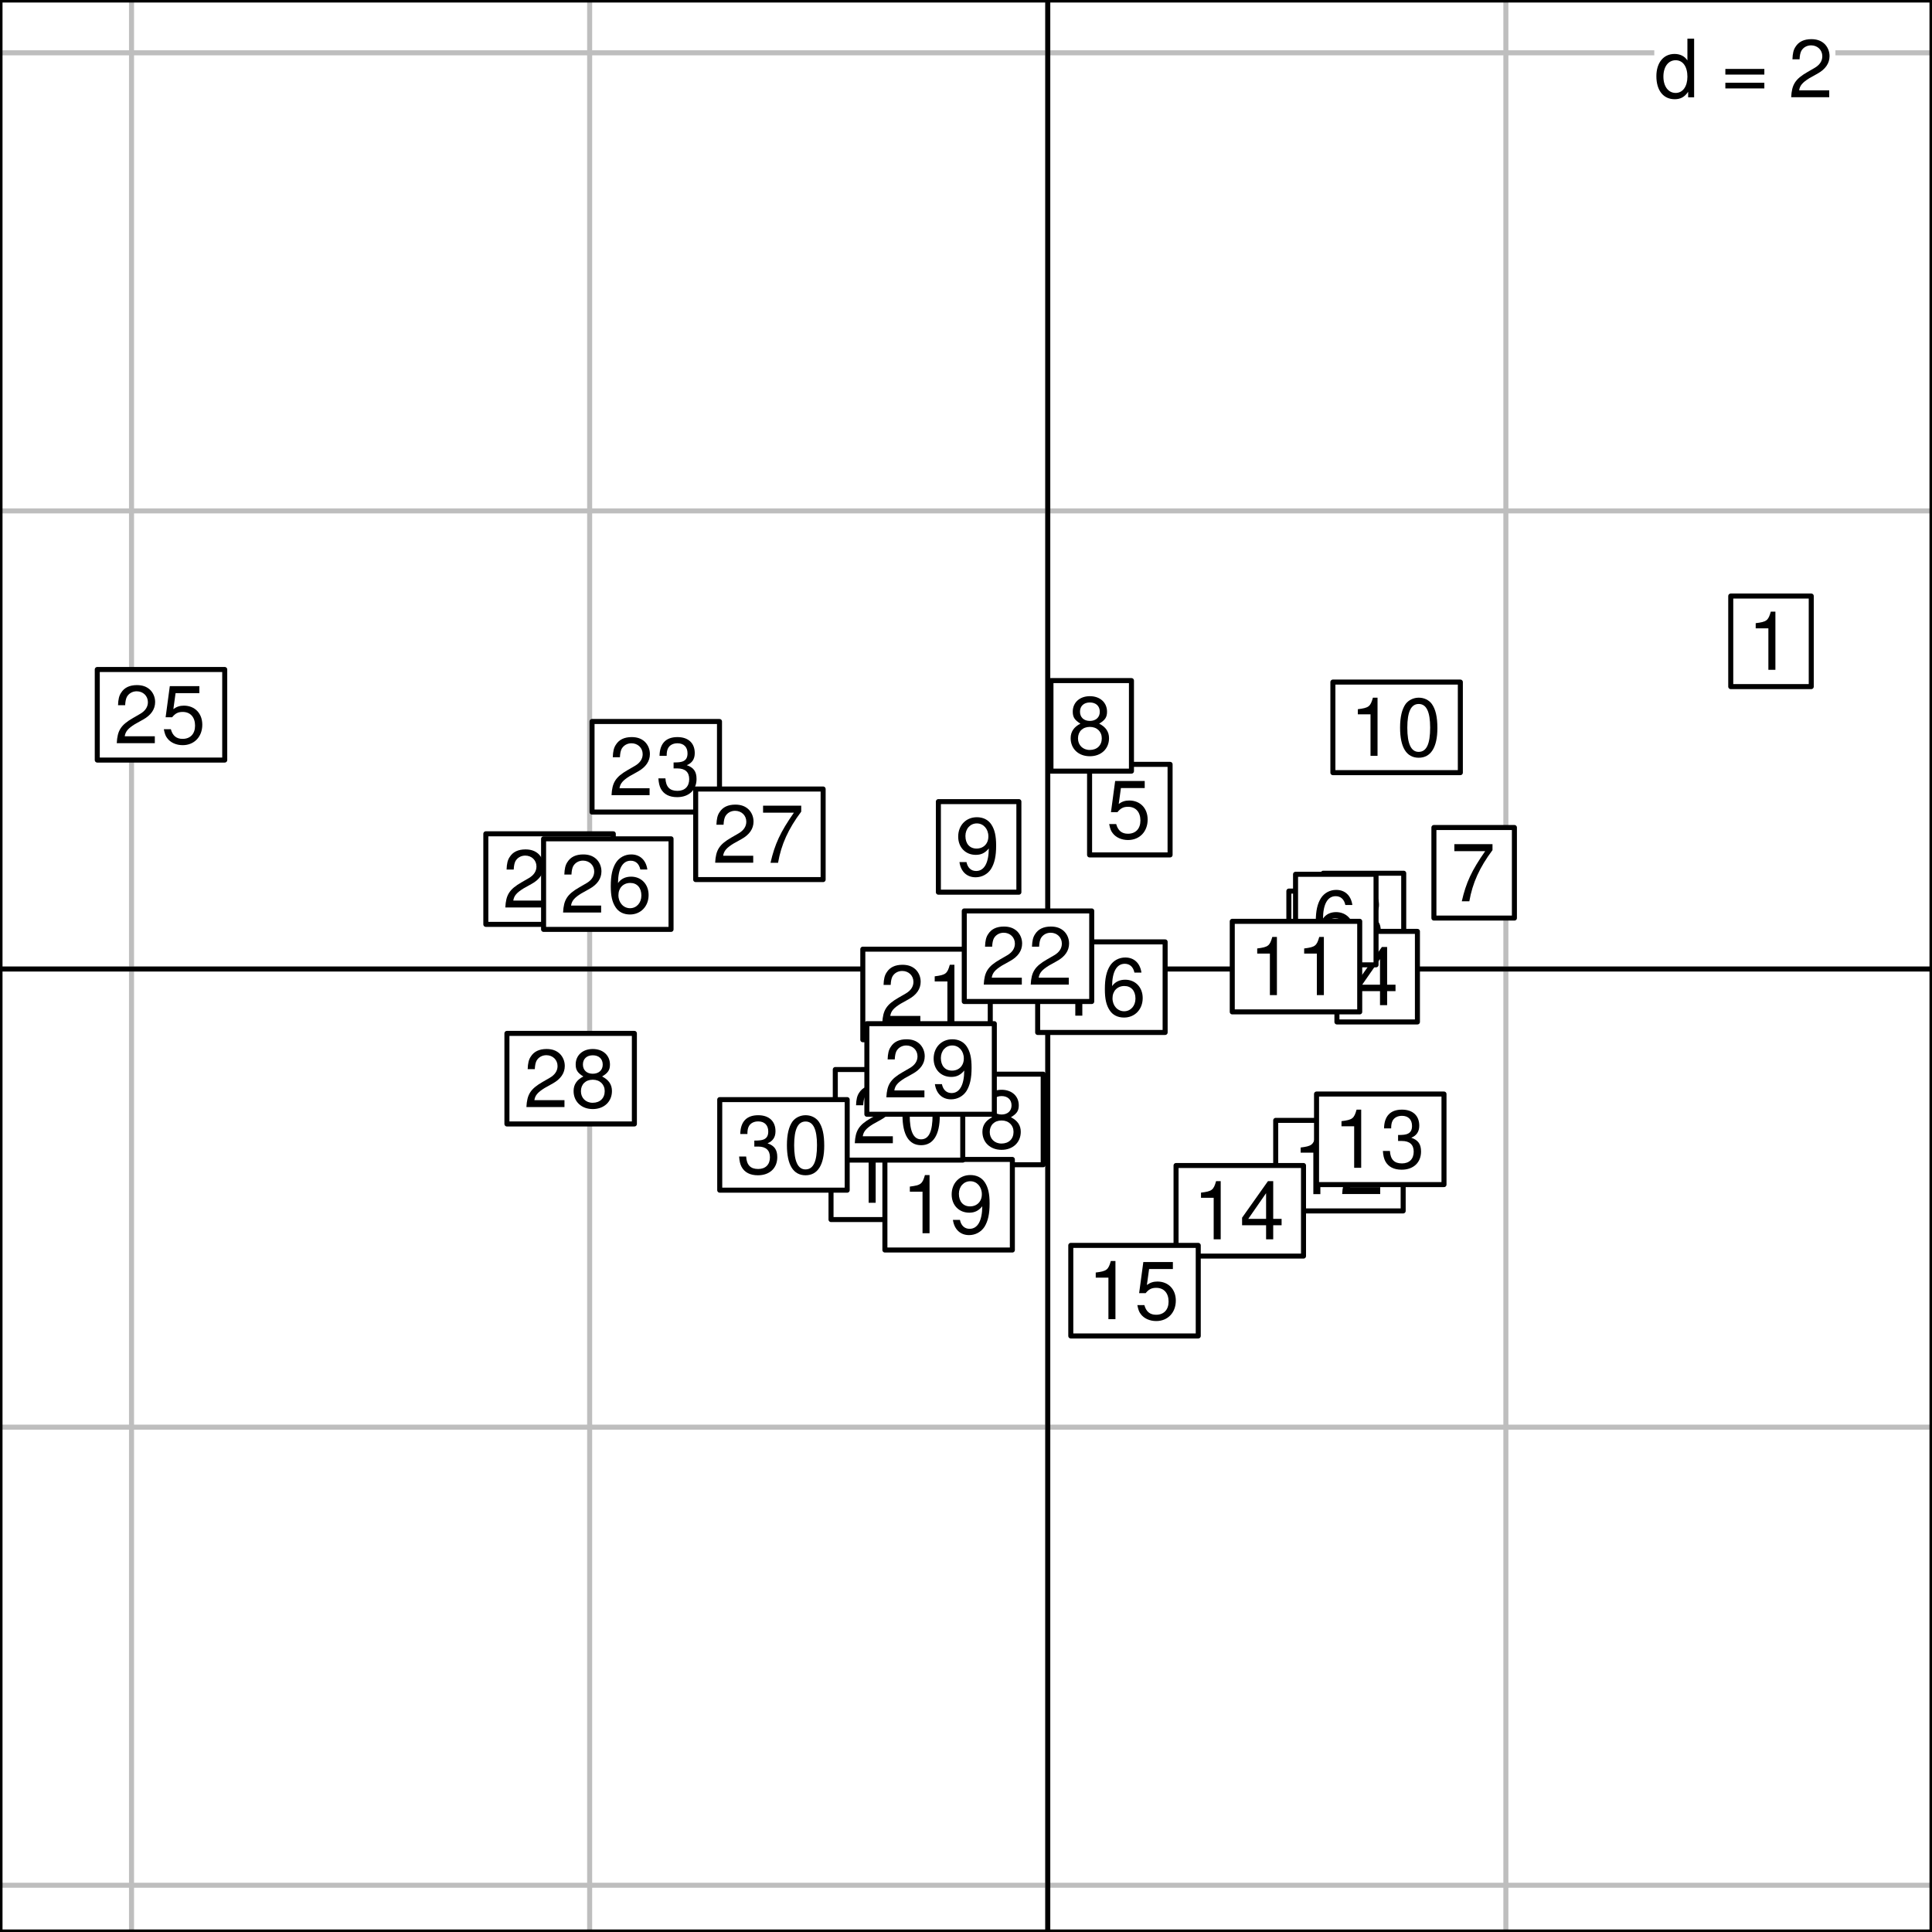 <?xml version="1.0" encoding="UTF-8"?>
<svg xmlns="http://www.w3.org/2000/svg" xmlns:xlink="http://www.w3.org/1999/xlink" width="288pt" height="288pt" viewBox="0 0 288 288" version="1.1">
<defs>
<g>
<symbol overflow="visible" id="glyph0-0">
<path style="stroke:none;" d=""/>
</symbol>
<symbol overflow="visible" id="glyph0-1">
<path style="stroke:none;" d="M 5.938 -8.75 L 4.938 -8.75 L 4.938 -5.5 C 4.531 -6.125 3.859 -6.469 3.016 -6.469 C 1.375 -6.469 0.312 -5.156 0.312 -3.156 C 0.312 -1.031 1.344 0.281 3.047 0.281 C 3.906 0.281 4.516 -0.047 5.047 -0.828 L 5.047 0 L 5.938 0 Z M 3.188 -5.531 C 4.266 -5.531 4.938 -4.578 4.938 -3.078 C 4.938 -1.625 4.25 -0.656 3.188 -0.656 C 2.094 -0.656 1.359 -1.625 1.359 -3.094 C 1.359 -4.562 2.094 -5.531 3.188 -5.531 Z M 3.188 -5.531 "/>
</symbol>
<symbol overflow="visible" id="glyph0-2">
<path style="stroke:none;" d=""/>
</symbol>
<symbol overflow="visible" id="glyph0-3">
<path style="stroke:none;" d="M 6.406 -4.234 L 0.594 -4.234 L 0.594 -3.391 L 6.406 -3.391 Z M 6.406 -2.172 L 0.594 -2.172 L 0.594 -1.328 L 6.406 -1.328 Z M 6.406 -2.172 "/>
</symbol>
<symbol overflow="visible" id="glyph0-4">
<path style="stroke:none;" d="M 6.078 -1.047 L 1.594 -1.047 C 1.703 -1.766 2.094 -2.219 3.125 -2.859 L 4.328 -3.531 C 5.516 -4.188 6.125 -5.078 6.125 -6.141 C 6.125 -6.859 5.844 -7.531 5.344 -8 C 4.844 -8.453 4.219 -8.672 3.406 -8.672 C 2.328 -8.672 1.531 -8.297 1.062 -7.547 C 0.75 -7.094 0.625 -6.547 0.594 -5.672 L 1.656 -5.672 C 1.688 -6.266 1.766 -6.609 1.906 -6.906 C 2.188 -7.422 2.734 -7.75 3.375 -7.75 C 4.328 -7.75 5.047 -7.062 5.047 -6.125 C 5.047 -5.422 4.656 -4.828 3.906 -4.391 L 2.797 -3.75 C 1.016 -2.719 0.5 -1.906 0.406 -0.016 L 6.078 -0.016 Z M 6.078 -1.047 "/>
</symbol>
<symbol overflow="visible" id="glyph0-5">
<path style="stroke:none;" d="M 3.109 -6.188 L 3.109 0 L 4.156 0 L 4.156 -8.672 L 3.469 -8.672 C 3.094 -7.344 2.859 -7.156 1.219 -6.953 L 1.219 -6.188 Z M 3.109 -6.188 "/>
</symbol>
<symbol overflow="visible" id="glyph0-6">
<path style="stroke:none;" d="M 2.656 -4 L 3.234 -4 C 4.375 -4 4.984 -3.453 4.984 -2.406 C 4.984 -1.312 4.328 -0.656 3.234 -0.656 C 2.078 -0.656 1.516 -1.25 1.438 -2.516 L 0.391 -2.516 C 0.438 -1.828 0.547 -1.375 0.75 -0.984 C 1.203 -0.141 2.031 0.281 3.188 0.281 C 4.938 0.281 6.078 -0.781 6.078 -2.422 C 6.078 -3.531 5.656 -4.125 4.625 -4.484 C 5.422 -4.812 5.812 -5.406 5.812 -6.281 C 5.812 -7.781 4.844 -8.672 3.234 -8.672 C 1.516 -8.672 0.594 -7.719 0.562 -5.875 L 1.625 -5.875 C 1.625 -6.406 1.688 -6.703 1.812 -6.969 C 2.047 -7.469 2.578 -7.75 3.234 -7.75 C 4.172 -7.75 4.734 -7.188 4.734 -6.25 C 4.734 -5.641 4.531 -5.266 4.062 -5.062 C 3.766 -4.938 3.391 -4.891 2.656 -4.891 Z M 2.656 -4 "/>
</symbol>
<symbol overflow="visible" id="glyph0-7">
<path style="stroke:none;" d="M 3.922 -2.094 L 3.922 0 L 4.984 0 L 4.984 -2.094 L 6.234 -2.094 L 6.234 -3.047 L 4.984 -3.047 L 4.984 -8.672 L 4.203 -8.672 L 0.344 -3.219 L 0.344 -2.094 Z M 3.922 -3.047 L 1.266 -3.047 L 3.922 -6.875 Z M 3.922 -3.047 "/>
</symbol>
<symbol overflow="visible" id="glyph0-8">
<path style="stroke:none;" d="M 5.719 -8.516 L 1.312 -8.516 L 0.688 -3.875 L 1.656 -3.875 C 2.141 -4.469 2.562 -4.672 3.234 -4.672 C 4.375 -4.672 5.078 -3.891 5.078 -2.625 C 5.078 -1.406 4.375 -0.656 3.219 -0.656 C 2.297 -0.656 1.734 -1.125 1.469 -2.094 L 0.422 -2.094 C 0.562 -1.391 0.688 -1.062 0.938 -0.75 C 1.422 -0.094 2.281 0.281 3.234 0.281 C 4.953 0.281 6.156 -0.969 6.156 -2.766 C 6.156 -4.453 5.047 -5.609 3.406 -5.609 C 2.812 -5.609 2.328 -5.453 1.844 -5.094 L 2.172 -7.469 L 5.719 -7.469 Z M 5.719 -8.516 "/>
</symbol>
<symbol overflow="visible" id="glyph0-9">
<path style="stroke:none;" d="M 5.969 -6.422 C 5.766 -7.844 4.859 -8.672 3.562 -8.672 C 2.625 -8.672 1.781 -8.219 1.281 -7.438 C 0.75 -6.594 0.516 -5.531 0.516 -3.953 C 0.516 -2.5 0.719 -1.578 1.234 -0.797 C 1.688 -0.094 2.438 0.281 3.375 0.281 C 4.984 0.281 6.156 -0.938 6.156 -2.625 C 6.156 -4.219 5.078 -5.359 3.547 -5.359 C 2.719 -5.359 2.047 -5.047 1.594 -4.406 C 1.609 -6.547 2.281 -7.734 3.484 -7.734 C 4.234 -7.734 4.75 -7.266 4.922 -6.422 Z M 3.422 -4.422 C 4.438 -4.422 5.078 -3.703 5.078 -2.547 C 5.078 -1.453 4.359 -0.656 3.391 -0.656 C 2.406 -0.656 1.656 -1.484 1.656 -2.594 C 1.656 -3.672 2.375 -4.422 3.422 -4.422 Z M 3.422 -4.422 "/>
</symbol>
<symbol overflow="visible" id="glyph0-10">
<path style="stroke:none;" d="M 6.234 -8.516 L 0.547 -8.516 L 0.547 -7.469 L 5.141 -7.469 C 3.125 -4.578 2.297 -2.797 1.656 0 L 2.781 0 C 3.25 -2.719 4.312 -5.062 6.234 -7.625 Z M 6.234 -8.516 "/>
</symbol>
<symbol overflow="visible" id="glyph0-11">
<path style="stroke:none;" d="M 4.688 -4.578 C 5.578 -5.109 5.859 -5.547 5.859 -6.359 C 5.859 -7.734 4.812 -8.672 3.297 -8.672 C 1.797 -8.672 0.75 -7.734 0.75 -6.375 C 0.75 -5.547 1.016 -5.125 1.891 -4.578 C 0.922 -4.078 0.438 -3.375 0.438 -2.406 C 0.438 -0.828 1.609 0.281 3.297 0.281 C 4.984 0.281 6.156 -0.828 6.156 -2.406 C 6.156 -3.375 5.672 -4.078 4.688 -4.578 Z M 3.297 -7.734 C 4.203 -7.734 4.781 -7.203 4.781 -6.344 C 4.781 -5.516 4.188 -4.984 3.297 -4.984 C 2.406 -4.984 1.828 -5.516 1.828 -6.359 C 1.828 -7.203 2.406 -7.734 3.297 -7.734 Z M 3.297 -4.094 C 4.359 -4.094 5.078 -3.391 5.078 -2.391 C 5.078 -1.344 4.375 -0.656 3.281 -0.656 C 2.25 -0.656 1.531 -1.375 1.531 -2.375 C 1.531 -3.406 2.234 -4.094 3.297 -4.094 Z M 3.297 -4.094 "/>
</symbol>
<symbol overflow="visible" id="glyph0-12">
<path style="stroke:none;" d="M 0.641 -1.984 C 0.844 -0.562 1.75 0.281 3.047 0.281 C 4 0.281 4.844 -0.188 5.344 -0.953 C 5.875 -1.812 6.109 -2.875 6.109 -4.438 C 6.109 -5.906 5.891 -6.828 5.391 -7.594 C 4.922 -8.297 4.172 -8.672 3.234 -8.672 C 1.625 -8.672 0.453 -7.469 0.453 -5.781 C 0.453 -4.188 1.531 -3.062 3.078 -3.062 C 3.875 -3.062 4.469 -3.344 5.016 -4.016 C 5 -1.844 4.328 -0.656 3.125 -0.656 C 2.375 -0.656 1.859 -1.141 1.688 -1.984 Z M 3.234 -7.75 C 4.219 -7.75 4.953 -6.922 4.953 -5.812 C 4.953 -4.734 4.234 -4 3.188 -4 C 2.172 -4 1.531 -4.719 1.531 -5.875 C 1.531 -6.953 2.25 -7.75 3.234 -7.75 Z M 3.234 -7.75 "/>
</symbol>
<symbol overflow="visible" id="glyph0-13">
<path style="stroke:none;" d="M 3.297 -8.672 C 2.516 -8.672 1.781 -8.312 1.344 -7.734 C 0.797 -6.953 0.516 -5.812 0.516 -4.203 C 0.516 -1.266 1.469 0.281 3.297 0.281 C 5.094 0.281 6.078 -1.266 6.078 -4.125 C 6.078 -5.812 5.812 -6.938 5.25 -7.734 C 4.812 -8.328 4.109 -8.672 3.297 -8.672 Z M 3.297 -7.734 C 4.438 -7.734 5 -6.578 5 -4.219 C 5 -1.75 4.453 -0.594 3.281 -0.594 C 2.156 -0.594 1.594 -1.797 1.594 -4.188 C 1.594 -6.578 2.156 -7.734 3.297 -7.734 Z M 3.297 -7.734 "/>
</symbol>
</g>
</defs>
<g id="surface781">
<rect x="0" y="0" width="288" height="288" style="fill:rgb(100%,100%,100%);fill-opacity:1;stroke:none;"/>
<rect x="0" y="0" width="288" height="288" style="fill:rgb(100%,100%,100%);fill-opacity:1;stroke:none;"/>
<path style="fill:none;stroke-width:0.75;stroke-linecap:round;stroke-linejoin:round;stroke:rgb(74.51%,74.51%,74.51%);stroke-opacity:1;stroke-miterlimit:10;" d="M 19.605 288 L 19.605 0 "/>
<path style="fill:none;stroke-width:0.75;stroke-linecap:round;stroke-linejoin:round;stroke:rgb(74.51%,74.51%,74.51%);stroke-opacity:1;stroke-miterlimit:10;" d="M 87.898 288 L 87.898 0 "/>
<path style="fill:none;stroke-width:0.75;stroke-linecap:round;stroke-linejoin:round;stroke:rgb(74.51%,74.51%,74.51%);stroke-opacity:1;stroke-miterlimit:10;" d="M 156.188 288 L 156.188 0 "/>
<path style="fill:none;stroke-width:0.75;stroke-linecap:round;stroke-linejoin:round;stroke:rgb(74.51%,74.51%,74.51%);stroke-opacity:1;stroke-miterlimit:10;" d="M 224.477 288 L 224.477 0 "/>
<path style="fill:none;stroke-width:0.75;stroke-linecap:round;stroke-linejoin:round;stroke:rgb(74.51%,74.51%,74.51%);stroke-opacity:1;stroke-miterlimit:10;" d="M 0 281.031 L 288 281.031 "/>
<path style="fill:none;stroke-width:0.75;stroke-linecap:round;stroke-linejoin:round;stroke:rgb(74.51%,74.51%,74.51%);stroke-opacity:1;stroke-miterlimit:10;" d="M 0 212.742 L 288 212.742 "/>
<path style="fill:none;stroke-width:0.75;stroke-linecap:round;stroke-linejoin:round;stroke:rgb(74.51%,74.51%,74.51%);stroke-opacity:1;stroke-miterlimit:10;" d="M 0 144.449 L 288 144.449 "/>
<path style="fill:none;stroke-width:0.75;stroke-linecap:round;stroke-linejoin:round;stroke:rgb(74.51%,74.51%,74.51%);stroke-opacity:1;stroke-miterlimit:10;" d="M 0 76.16 L 288 76.16 "/>
<path style="fill:none;stroke-width:0.75;stroke-linecap:round;stroke-linejoin:round;stroke:rgb(74.51%,74.51%,74.51%);stroke-opacity:1;stroke-miterlimit:10;" d="M 0 7.871 L 288 7.871 "/>
<path style=" stroke:none;fill-rule:nonzero;fill:rgb(100%,100%,100%);fill-opacity:1;" d="M 246.602 14.762 L 273.602 14.762 L 273.602 5.762 L 246.602 5.762 Z M 246.602 14.762 "/>
<g style="fill:rgb(0%,0%,0%);fill-opacity:1;">
  <use xlink:href="#glyph0-1" x="246.602" y="14.51"/>
  <use xlink:href="#glyph0-2" x="253.602" y="14.51"/>
  <use xlink:href="#glyph0-3" x="256.602" y="14.51"/>
  <use xlink:href="#glyph0-2" x="263.602" y="14.51"/>
  <use xlink:href="#glyph0-4" x="266.602" y="14.51"/>
</g>
<path style="fill:none;stroke-width:0.75;stroke-linecap:round;stroke-linejoin:round;stroke:rgb(0%,0%,0%);stroke-opacity:1;stroke-miterlimit:10;" d="M 0 144.449 L 288 144.449 "/>
<path style="fill:none;stroke-width:0.75;stroke-linecap:round;stroke-linejoin:round;stroke:rgb(0%,0%,0%);stroke-opacity:1;stroke-miterlimit:10;" d="M 156.188 288 L 156.188 0 "/>
<path style="fill-rule:nonzero;fill:rgb(0%,0%,0%);fill-opacity:1;stroke-width:0.75;stroke-linecap:round;stroke-linejoin:round;stroke:rgb(0%,0%,0%);stroke-opacity:1;stroke-miterlimit:10;" d="M 266 95.602 C 266 98.27 262 98.27 262 95.602 C 262 92.934 266 92.934 266 95.602 "/>
<path style="fill-rule:nonzero;fill:rgb(0%,0%,0%);fill-opacity:1;stroke-width:0.75;stroke-linecap:round;stroke-linejoin:round;stroke:rgb(0%,0%,0%);stroke-opacity:1;stroke-miterlimit:10;" d="M 200.129 139.582 C 200.129 142.25 196.129 142.25 196.129 139.582 C 196.129 136.918 200.129 136.918 200.129 139.582 "/>
<path style="fill-rule:nonzero;fill:rgb(0%,0%,0%);fill-opacity:1;stroke-width:0.75;stroke-linecap:round;stroke-linejoin:round;stroke:rgb(0%,0%,0%);stroke-opacity:1;stroke-miterlimit:10;" d="M 205.25 136.922 C 205.25 139.59 201.25 139.59 201.25 136.922 C 201.25 134.254 205.25 134.254 205.25 136.922 "/>
<path style="fill-rule:nonzero;fill:rgb(0%,0%,0%);fill-opacity:1;stroke-width:0.75;stroke-linecap:round;stroke-linejoin:round;stroke:rgb(0%,0%,0%);stroke-opacity:1;stroke-miterlimit:10;" d="M 207.293 145.59 C 207.293 148.258 203.293 148.258 203.293 145.59 C 203.293 142.922 207.293 142.922 207.293 145.59 "/>
<path style="fill-rule:nonzero;fill:rgb(0%,0%,0%);fill-opacity:1;stroke-width:0.75;stroke-linecap:round;stroke-linejoin:round;stroke:rgb(0%,0%,0%);stroke-opacity:1;stroke-miterlimit:10;" d="M 170.422 120.691 C 170.422 123.355 166.422 123.355 166.422 120.691 C 166.422 118.023 170.422 118.023 170.422 120.691 "/>
<path style="fill-rule:nonzero;fill:rgb(0%,0%,0%);fill-opacity:1;stroke-width:0.75;stroke-linecap:round;stroke-linejoin:round;stroke:rgb(0%,0%,0%);stroke-opacity:1;stroke-miterlimit:10;" d="M 201.125 137.078 C 201.125 139.746 197.125 139.746 197.125 137.078 C 197.125 134.41 201.125 134.41 201.125 137.078 "/>
<path style="fill-rule:nonzero;fill:rgb(0%,0%,0%);fill-opacity:1;stroke-width:0.75;stroke-linecap:round;stroke-linejoin:round;stroke:rgb(0%,0%,0%);stroke-opacity:1;stroke-miterlimit:10;" d="M 221.75 130.105 C 221.75 132.77 217.75 132.77 217.75 130.105 C 217.75 127.438 221.75 127.438 221.75 130.105 "/>
<path style="fill-rule:nonzero;fill:rgb(0%,0%,0%);fill-opacity:1;stroke-width:0.75;stroke-linecap:round;stroke-linejoin:round;stroke:rgb(0%,0%,0%);stroke-opacity:1;stroke-miterlimit:10;" d="M 164.664 108.203 C 164.664 110.871 160.664 110.871 160.664 108.203 C 160.664 105.535 164.664 105.535 164.664 108.203 "/>
<path style="fill-rule:nonzero;fill:rgb(0%,0%,0%);fill-opacity:1;stroke-width:0.75;stroke-linecap:round;stroke-linejoin:round;stroke:rgb(0%,0%,0%);stroke-opacity:1;stroke-miterlimit:10;" d="M 147.883 126.246 C 147.883 128.914 143.883 128.914 143.883 126.246 C 143.883 123.578 147.883 123.578 147.883 126.246 "/>
<path style="fill-rule:nonzero;fill:rgb(0%,0%,0%);fill-opacity:1;stroke-width:0.75;stroke-linecap:round;stroke-linejoin:round;stroke:rgb(0%,0%,0%);stroke-opacity:1;stroke-miterlimit:10;" d="M 210.191 108.426 C 210.191 111.094 206.191 111.094 206.191 108.426 C 206.191 105.762 210.191 105.762 210.191 108.426 "/>
<path style="fill-rule:nonzero;fill:rgb(0%,0%,0%);fill-opacity:1;stroke-width:0.75;stroke-linecap:round;stroke-linejoin:round;stroke:rgb(0%,0%,0%);stroke-opacity:1;stroke-miterlimit:10;" d="M 195.191 144.09 C 195.191 146.758 191.191 146.758 191.191 144.09 C 191.191 141.426 195.191 141.426 195.191 144.09 "/>
<path style="fill-rule:nonzero;fill:rgb(0%,0%,0%);fill-opacity:1;stroke-width:0.75;stroke-linecap:round;stroke-linejoin:round;stroke:rgb(0%,0%,0%);stroke-opacity:1;stroke-miterlimit:10;" d="M 201.668 173.762 C 201.668 176.43 197.668 176.43 197.668 173.762 C 197.668 171.098 201.668 171.098 201.668 173.762 "/>
<path style="fill-rule:nonzero;fill:rgb(0%,0%,0%);fill-opacity:1;stroke-width:0.75;stroke-linecap:round;stroke-linejoin:round;stroke:rgb(0%,0%,0%);stroke-opacity:1;stroke-miterlimit:10;" d="M 207.754 169.836 C 207.754 172.5 203.754 172.5 203.754 169.836 C 203.754 167.168 207.754 167.168 207.754 169.836 "/>
<path style="fill-rule:nonzero;fill:rgb(0%,0%,0%);fill-opacity:1;stroke-width:0.75;stroke-linecap:round;stroke-linejoin:round;stroke:rgb(0%,0%,0%);stroke-opacity:1;stroke-miterlimit:10;" d="M 186.812 180.492 C 186.812 183.156 182.812 183.156 182.812 180.492 C 182.812 177.824 186.812 177.824 186.812 180.492 "/>
<path style="fill-rule:nonzero;fill:rgb(0%,0%,0%);fill-opacity:1;stroke-width:0.75;stroke-linecap:round;stroke-linejoin:round;stroke:rgb(0%,0%,0%);stroke-opacity:1;stroke-miterlimit:10;" d="M 171.121 192.398 C 171.121 195.066 167.121 195.066 167.121 192.398 C 167.121 189.73 171.121 189.73 171.121 192.398 "/>
<path style="fill-rule:nonzero;fill:rgb(0%,0%,0%);fill-opacity:1;stroke-width:0.75;stroke-linecap:round;stroke-linejoin:round;stroke:rgb(0%,0%,0%);stroke-opacity:1;stroke-miterlimit:10;" d="M 166.184 147.156 C 166.184 149.82 162.184 149.82 162.184 147.156 C 162.184 144.488 166.184 144.488 166.184 147.156 "/>
<path style="fill-rule:nonzero;fill:rgb(0%,0%,0%);fill-opacity:1;stroke-width:0.75;stroke-linecap:round;stroke-linejoin:round;stroke:rgb(0%,0%,0%);stroke-opacity:1;stroke-miterlimit:10;" d="M 135.379 175.047 C 135.379 177.715 131.379 177.715 131.379 175.047 C 131.379 172.379 135.379 172.379 135.379 175.047 "/>
<path style="fill-rule:nonzero;fill:rgb(0%,0%,0%);fill-opacity:1;stroke-width:0.75;stroke-linecap:round;stroke-linejoin:round;stroke:rgb(0%,0%,0%);stroke-opacity:1;stroke-miterlimit:10;" d="M 148.008 166.875 C 148.008 169.543 144.008 169.543 144.008 166.875 C 144.008 164.207 148.008 164.207 148.008 166.875 "/>
<path style="fill-rule:nonzero;fill:rgb(0%,0%,0%);fill-opacity:1;stroke-width:0.75;stroke-linecap:round;stroke-linejoin:round;stroke:rgb(0%,0%,0%);stroke-opacity:1;stroke-miterlimit:10;" d="M 143.41 179.586 C 143.41 182.254 139.41 182.254 139.41 179.586 C 139.41 176.922 143.41 176.922 143.41 179.586 "/>
<path style="fill-rule:nonzero;fill:rgb(0%,0%,0%);fill-opacity:1;stroke-width:0.75;stroke-linecap:round;stroke-linejoin:round;stroke:rgb(0%,0%,0%);stroke-opacity:1;stroke-miterlimit:10;" d="M 136.016 166.184 C 136.016 168.852 132.016 168.852 132.016 166.184 C 132.016 163.52 136.016 163.52 136.016 166.184 "/>
<path style="fill-rule:nonzero;fill:rgb(0%,0%,0%);fill-opacity:1;stroke-width:0.75;stroke-linecap:round;stroke-linejoin:round;stroke:rgb(0%,0%,0%);stroke-opacity:1;stroke-miterlimit:10;" d="M 140.117 148.242 C 140.117 150.91 136.117 150.91 136.117 148.242 C 136.117 145.578 140.117 145.578 140.117 148.242 "/>
<path style="fill-rule:nonzero;fill:rgb(0%,0%,0%);fill-opacity:1;stroke-width:0.75;stroke-linecap:round;stroke-linejoin:round;stroke:rgb(0%,0%,0%);stroke-opacity:1;stroke-miterlimit:10;" d="M 155.242 142.543 C 155.242 145.207 151.242 145.207 151.242 142.543 C 151.242 139.875 155.242 139.875 155.242 142.543 "/>
<path style="fill-rule:nonzero;fill:rgb(0%,0%,0%);fill-opacity:1;stroke-width:0.75;stroke-linecap:round;stroke-linejoin:round;stroke:rgb(0%,0%,0%);stroke-opacity:1;stroke-miterlimit:10;" d="M 99.754 114.301 C 99.754 116.965 95.754 116.965 95.754 114.301 C 95.754 111.633 99.754 111.633 99.754 114.301 "/>
<path style="fill-rule:nonzero;fill:rgb(0%,0%,0%);fill-opacity:1;stroke-width:0.75;stroke-linecap:round;stroke-linejoin:round;stroke:rgb(0%,0%,0%);stroke-opacity:1;stroke-miterlimit:10;" d="M 83.922 131.043 C 83.922 133.711 79.922 133.711 79.922 131.043 C 79.922 128.375 83.922 128.375 83.922 131.043 "/>
<path style="fill-rule:nonzero;fill:rgb(0%,0%,0%);fill-opacity:1;stroke-width:0.75;stroke-linecap:round;stroke-linejoin:round;stroke:rgb(0%,0%,0%);stroke-opacity:1;stroke-miterlimit:10;" d="M 26 106.551 C 26 109.219 22 109.219 22 106.551 C 22 103.887 26 103.887 26 106.551 "/>
<path style="fill-rule:nonzero;fill:rgb(0%,0%,0%);fill-opacity:1;stroke-width:0.75;stroke-linecap:round;stroke-linejoin:round;stroke:rgb(0%,0%,0%);stroke-opacity:1;stroke-miterlimit:10;" d="M 92.531 131.793 C 92.531 134.461 88.531 134.461 88.531 131.793 C 88.531 129.129 92.531 129.129 92.531 131.793 "/>
<path style="fill-rule:nonzero;fill:rgb(0%,0%,0%);fill-opacity:1;stroke-width:0.75;stroke-linecap:round;stroke-linejoin:round;stroke:rgb(0%,0%,0%);stroke-opacity:1;stroke-miterlimit:10;" d="M 115.203 124.367 C 115.203 127.031 111.203 127.031 111.203 124.367 C 111.203 121.699 115.203 121.699 115.203 124.367 "/>
<path style="fill-rule:nonzero;fill:rgb(0%,0%,0%);fill-opacity:1;stroke-width:0.75;stroke-linecap:round;stroke-linejoin:round;stroke:rgb(0%,0%,0%);stroke-opacity:1;stroke-miterlimit:10;" d="M 87.066 160.797 C 87.066 163.461 83.066 163.461 83.066 160.797 C 83.066 158.129 87.066 158.129 87.066 160.797 "/>
<path style="fill-rule:nonzero;fill:rgb(0%,0%,0%);fill-opacity:1;stroke-width:0.75;stroke-linecap:round;stroke-linejoin:round;stroke:rgb(0%,0%,0%);stroke-opacity:1;stroke-miterlimit:10;" d="M 140.723 159.348 C 140.723 162.012 136.723 162.012 136.723 159.348 C 136.723 156.68 140.723 156.68 140.723 159.348 "/>
<path style="fill-rule:nonzero;fill:rgb(0%,0%,0%);fill-opacity:1;stroke-width:0.75;stroke-linecap:round;stroke-linejoin:round;stroke:rgb(0%,0%,0%);stroke-opacity:1;stroke-miterlimit:10;" d="M 118.789 170.668 C 118.789 173.336 114.789 173.336 114.789 170.668 C 114.789 168 118.789 168 118.789 170.668 "/>
<path style="fill-rule:nonzero;fill:rgb(100%,100%,100%);fill-opacity:1;stroke-width:0.75;stroke-linecap:round;stroke-linejoin:round;stroke:rgb(0%,0%,0%);stroke-opacity:1;stroke-miterlimit:10;" d="M 258 102.352 L 270 102.352 L 270 88.852 L 258 88.852 Z M 258 102.352 "/>
<g style="fill:rgb(0%,0%,0%);fill-opacity:1;">
  <use xlink:href="#glyph0-5" x="260.5" y="99.85"/>
</g>
<path style="fill-rule:nonzero;fill:rgb(100%,100%,100%);fill-opacity:1;stroke-width:0.75;stroke-linecap:round;stroke-linejoin:round;stroke:rgb(0%,0%,0%);stroke-opacity:1;stroke-miterlimit:10;" d="M 192.129 146.332 L 204.129 146.332 L 204.129 132.832 L 192.129 132.832 Z M 192.129 146.332 "/>
<g style="fill:rgb(0%,0%,0%);fill-opacity:1;">
  <use xlink:href="#glyph0-4" x="194.629" y="143.83"/>
</g>
<path style="fill-rule:nonzero;fill:rgb(100%,100%,100%);fill-opacity:1;stroke-width:0.75;stroke-linecap:round;stroke-linejoin:round;stroke:rgb(0%,0%,0%);stroke-opacity:1;stroke-miterlimit:10;" d="M 197.25 143.672 L 209.25 143.672 L 209.25 130.172 L 197.25 130.172 Z M 197.25 143.672 "/>
<g style="fill:rgb(0%,0%,0%);fill-opacity:1;">
  <use xlink:href="#glyph0-6" x="199.75" y="141.17"/>
</g>
<path style="fill-rule:nonzero;fill:rgb(100%,100%,100%);fill-opacity:1;stroke-width:0.75;stroke-linecap:round;stroke-linejoin:round;stroke:rgb(0%,0%,0%);stroke-opacity:1;stroke-miterlimit:10;" d="M 199.293 152.34 L 211.293 152.34 L 211.293 138.84 L 199.293 138.84 Z M 199.293 152.34 "/>
<g style="fill:rgb(0%,0%,0%);fill-opacity:1;">
  <use xlink:href="#glyph0-7" x="201.793" y="149.838"/>
</g>
<path style="fill-rule:nonzero;fill:rgb(100%,100%,100%);fill-opacity:1;stroke-width:0.75;stroke-linecap:round;stroke-linejoin:round;stroke:rgb(0%,0%,0%);stroke-opacity:1;stroke-miterlimit:10;" d="M 162.422 127.441 L 174.422 127.441 L 174.422 113.941 L 162.422 113.941 Z M 162.422 127.441 "/>
<g style="fill:rgb(0%,0%,0%);fill-opacity:1;">
  <use xlink:href="#glyph0-8" x="164.922" y="124.939"/>
</g>
<path style="fill-rule:nonzero;fill:rgb(100%,100%,100%);fill-opacity:1;stroke-width:0.75;stroke-linecap:round;stroke-linejoin:round;stroke:rgb(0%,0%,0%);stroke-opacity:1;stroke-miterlimit:10;" d="M 193.125 143.828 L 205.125 143.828 L 205.125 130.328 L 193.125 130.328 Z M 193.125 143.828 "/>
<g style="fill:rgb(0%,0%,0%);fill-opacity:1;">
  <use xlink:href="#glyph0-9" x="195.625" y="141.326"/>
</g>
<path style="fill-rule:nonzero;fill:rgb(100%,100%,100%);fill-opacity:1;stroke-width:0.75;stroke-linecap:round;stroke-linejoin:round;stroke:rgb(0%,0%,0%);stroke-opacity:1;stroke-miterlimit:10;" d="M 213.75 136.855 L 225.75 136.855 L 225.75 123.355 L 213.75 123.355 Z M 213.75 136.855 "/>
<g style="fill:rgb(0%,0%,0%);fill-opacity:1;">
  <use xlink:href="#glyph0-10" x="216.25" y="134.354"/>
</g>
<path style="fill-rule:nonzero;fill:rgb(100%,100%,100%);fill-opacity:1;stroke-width:0.75;stroke-linecap:round;stroke-linejoin:round;stroke:rgb(0%,0%,0%);stroke-opacity:1;stroke-miterlimit:10;" d="M 156.664 114.953 L 168.664 114.953 L 168.664 101.453 L 156.664 101.453 Z M 156.664 114.953 "/>
<g style="fill:rgb(0%,0%,0%);fill-opacity:1;">
  <use xlink:href="#glyph0-11" x="159.164" y="112.451"/>
</g>
<path style="fill-rule:nonzero;fill:rgb(100%,100%,100%);fill-opacity:1;stroke-width:0.75;stroke-linecap:round;stroke-linejoin:round;stroke:rgb(0%,0%,0%);stroke-opacity:1;stroke-miterlimit:10;" d="M 139.883 132.996 L 151.883 132.996 L 151.883 119.496 L 139.883 119.496 Z M 139.883 132.996 "/>
<g style="fill:rgb(0%,0%,0%);fill-opacity:1;">
  <use xlink:href="#glyph0-12" x="142.383" y="130.494"/>
</g>
<path style="fill-rule:nonzero;fill:rgb(100%,100%,100%);fill-opacity:1;stroke-width:0.75;stroke-linecap:round;stroke-linejoin:round;stroke:rgb(0%,0%,0%);stroke-opacity:1;stroke-miterlimit:10;" d="M 198.691 115.176 L 217.691 115.176 L 217.691 101.676 L 198.691 101.676 Z M 198.691 115.176 "/>
<g style="fill:rgb(0%,0%,0%);fill-opacity:1;">
  <use xlink:href="#glyph0-5" x="201.191" y="112.674"/>
  <use xlink:href="#glyph0-13" x="208.191" y="112.674"/>
</g>
<path style="fill-rule:nonzero;fill:rgb(100%,100%,100%);fill-opacity:1;stroke-width:0.75;stroke-linecap:round;stroke-linejoin:round;stroke:rgb(0%,0%,0%);stroke-opacity:1;stroke-miterlimit:10;" d="M 183.691 150.84 L 202.691 150.84 L 202.691 137.34 L 183.691 137.34 Z M 183.691 150.84 "/>
<g style="fill:rgb(0%,0%,0%);fill-opacity:1;">
  <use xlink:href="#glyph0-5" x="186.191" y="148.338"/>
  <use xlink:href="#glyph0-5" x="193.191" y="148.338"/>
</g>
<path style="fill-rule:nonzero;fill:rgb(100%,100%,100%);fill-opacity:1;stroke-width:0.75;stroke-linecap:round;stroke-linejoin:round;stroke:rgb(0%,0%,0%);stroke-opacity:1;stroke-miterlimit:10;" d="M 190.168 180.512 L 209.168 180.512 L 209.168 167.012 L 190.168 167.012 Z M 190.168 180.512 "/>
<g style="fill:rgb(0%,0%,0%);fill-opacity:1;">
  <use xlink:href="#glyph0-5" x="192.668" y="178.01"/>
  <use xlink:href="#glyph0-4" x="199.668" y="178.01"/>
</g>
<path style="fill-rule:nonzero;fill:rgb(100%,100%,100%);fill-opacity:1;stroke-width:0.75;stroke-linecap:round;stroke-linejoin:round;stroke:rgb(0%,0%,0%);stroke-opacity:1;stroke-miterlimit:10;" d="M 196.254 176.586 L 215.254 176.586 L 215.254 163.086 L 196.254 163.086 Z M 196.254 176.586 "/>
<g style="fill:rgb(0%,0%,0%);fill-opacity:1;">
  <use xlink:href="#glyph0-5" x="198.754" y="174.084"/>
  <use xlink:href="#glyph0-6" x="205.754" y="174.084"/>
</g>
<path style="fill-rule:nonzero;fill:rgb(100%,100%,100%);fill-opacity:1;stroke-width:0.75;stroke-linecap:round;stroke-linejoin:round;stroke:rgb(0%,0%,0%);stroke-opacity:1;stroke-miterlimit:10;" d="M 175.312 187.242 L 194.312 187.242 L 194.312 173.742 L 175.312 173.742 Z M 175.312 187.242 "/>
<g style="fill:rgb(0%,0%,0%);fill-opacity:1;">
  <use xlink:href="#glyph0-5" x="177.812" y="184.74"/>
  <use xlink:href="#glyph0-7" x="184.812" y="184.74"/>
</g>
<path style="fill-rule:nonzero;fill:rgb(100%,100%,100%);fill-opacity:1;stroke-width:0.75;stroke-linecap:round;stroke-linejoin:round;stroke:rgb(0%,0%,0%);stroke-opacity:1;stroke-miterlimit:10;" d="M 159.621 199.148 L 178.621 199.148 L 178.621 185.648 L 159.621 185.648 Z M 159.621 199.148 "/>
<g style="fill:rgb(0%,0%,0%);fill-opacity:1;">
  <use xlink:href="#glyph0-5" x="162.121" y="196.646"/>
  <use xlink:href="#glyph0-8" x="169.121" y="196.646"/>
</g>
<path style="fill-rule:nonzero;fill:rgb(100%,100%,100%);fill-opacity:1;stroke-width:0.75;stroke-linecap:round;stroke-linejoin:round;stroke:rgb(0%,0%,0%);stroke-opacity:1;stroke-miterlimit:10;" d="M 154.684 153.906 L 173.684 153.906 L 173.684 140.406 L 154.684 140.406 Z M 154.684 153.906 "/>
<g style="fill:rgb(0%,0%,0%);fill-opacity:1;">
  <use xlink:href="#glyph0-5" x="157.184" y="151.404"/>
  <use xlink:href="#glyph0-9" x="164.184" y="151.404"/>
</g>
<path style="fill-rule:nonzero;fill:rgb(100%,100%,100%);fill-opacity:1;stroke-width:0.75;stroke-linecap:round;stroke-linejoin:round;stroke:rgb(0%,0%,0%);stroke-opacity:1;stroke-miterlimit:10;" d="M 123.879 181.797 L 142.879 181.797 L 142.879 168.297 L 123.879 168.297 Z M 123.879 181.797 "/>
<g style="fill:rgb(0%,0%,0%);fill-opacity:1;">
  <use xlink:href="#glyph0-5" x="126.379" y="179.295"/>
  <use xlink:href="#glyph0-10" x="133.379" y="179.295"/>
</g>
<path style="fill-rule:nonzero;fill:rgb(100%,100%,100%);fill-opacity:1;stroke-width:0.75;stroke-linecap:round;stroke-linejoin:round;stroke:rgb(0%,0%,0%);stroke-opacity:1;stroke-miterlimit:10;" d="M 136.508 173.625 L 155.508 173.625 L 155.508 160.125 L 136.508 160.125 Z M 136.508 173.625 "/>
<g style="fill:rgb(0%,0%,0%);fill-opacity:1;">
  <use xlink:href="#glyph0-5" x="139.008" y="171.123"/>
  <use xlink:href="#glyph0-11" x="146.008" y="171.123"/>
</g>
<path style="fill-rule:nonzero;fill:rgb(100%,100%,100%);fill-opacity:1;stroke-width:0.75;stroke-linecap:round;stroke-linejoin:round;stroke:rgb(0%,0%,0%);stroke-opacity:1;stroke-miterlimit:10;" d="M 131.91 186.336 L 150.91 186.336 L 150.91 172.836 L 131.91 172.836 Z M 131.91 186.336 "/>
<g style="fill:rgb(0%,0%,0%);fill-opacity:1;">
  <use xlink:href="#glyph0-5" x="134.41" y="183.834"/>
  <use xlink:href="#glyph0-12" x="141.41" y="183.834"/>
</g>
<path style="fill-rule:nonzero;fill:rgb(100%,100%,100%);fill-opacity:1;stroke-width:0.75;stroke-linecap:round;stroke-linejoin:round;stroke:rgb(0%,0%,0%);stroke-opacity:1;stroke-miterlimit:10;" d="M 124.516 172.934 L 143.516 172.934 L 143.516 159.434 L 124.516 159.434 Z M 124.516 172.934 "/>
<g style="fill:rgb(0%,0%,0%);fill-opacity:1;">
  <use xlink:href="#glyph0-4" x="127.016" y="170.432"/>
  <use xlink:href="#glyph0-13" x="134.016" y="170.432"/>
</g>
<path style="fill-rule:nonzero;fill:rgb(100%,100%,100%);fill-opacity:1;stroke-width:0.75;stroke-linecap:round;stroke-linejoin:round;stroke:rgb(0%,0%,0%);stroke-opacity:1;stroke-miterlimit:10;" d="M 128.617 154.992 L 147.617 154.992 L 147.617 141.492 L 128.617 141.492 Z M 128.617 154.992 "/>
<g style="fill:rgb(0%,0%,0%);fill-opacity:1;">
  <use xlink:href="#glyph0-4" x="131.117" y="152.49"/>
  <use xlink:href="#glyph0-5" x="138.117" y="152.49"/>
</g>
<path style="fill-rule:nonzero;fill:rgb(100%,100%,100%);fill-opacity:1;stroke-width:0.75;stroke-linecap:round;stroke-linejoin:round;stroke:rgb(0%,0%,0%);stroke-opacity:1;stroke-miterlimit:10;" d="M 143.742 149.293 L 162.742 149.293 L 162.742 135.793 L 143.742 135.793 Z M 143.742 149.293 "/>
<g style="fill:rgb(0%,0%,0%);fill-opacity:1;">
  <use xlink:href="#glyph0-4" x="146.242" y="146.791"/>
  <use xlink:href="#glyph0-4" x="153.242" y="146.791"/>
</g>
<path style="fill-rule:nonzero;fill:rgb(100%,100%,100%);fill-opacity:1;stroke-width:0.75;stroke-linecap:round;stroke-linejoin:round;stroke:rgb(0%,0%,0%);stroke-opacity:1;stroke-miterlimit:10;" d="M 88.254 121.051 L 107.254 121.051 L 107.254 107.551 L 88.254 107.551 Z M 88.254 121.051 "/>
<g style="fill:rgb(0%,0%,0%);fill-opacity:1;">
  <use xlink:href="#glyph0-4" x="90.754" y="118.549"/>
  <use xlink:href="#glyph0-6" x="97.754" y="118.549"/>
</g>
<path style="fill-rule:nonzero;fill:rgb(100%,100%,100%);fill-opacity:1;stroke-width:0.75;stroke-linecap:round;stroke-linejoin:round;stroke:rgb(0%,0%,0%);stroke-opacity:1;stroke-miterlimit:10;" d="M 72.422 137.793 L 91.422 137.793 L 91.422 124.293 L 72.422 124.293 Z M 72.422 137.793 "/>
<g style="fill:rgb(0%,0%,0%);fill-opacity:1;">
  <use xlink:href="#glyph0-4" x="74.922" y="135.291"/>
  <use xlink:href="#glyph0-7" x="81.922" y="135.291"/>
</g>
<path style="fill-rule:nonzero;fill:rgb(100%,100%,100%);fill-opacity:1;stroke-width:0.75;stroke-linecap:round;stroke-linejoin:round;stroke:rgb(0%,0%,0%);stroke-opacity:1;stroke-miterlimit:10;" d="M 14.5 113.301 L 33.5 113.301 L 33.5 99.801 L 14.5 99.801 Z M 14.5 113.301 "/>
<g style="fill:rgb(0%,0%,0%);fill-opacity:1;">
  <use xlink:href="#glyph0-4" x="17" y="110.799"/>
  <use xlink:href="#glyph0-8" x="24" y="110.799"/>
</g>
<path style="fill-rule:nonzero;fill:rgb(100%,100%,100%);fill-opacity:1;stroke-width:0.75;stroke-linecap:round;stroke-linejoin:round;stroke:rgb(0%,0%,0%);stroke-opacity:1;stroke-miterlimit:10;" d="M 81.031 138.543 L 100.031 138.543 L 100.031 125.043 L 81.031 125.043 Z M 81.031 138.543 "/>
<g style="fill:rgb(0%,0%,0%);fill-opacity:1;">
  <use xlink:href="#glyph0-4" x="83.531" y="136.041"/>
  <use xlink:href="#glyph0-9" x="90.531" y="136.041"/>
</g>
<path style="fill-rule:nonzero;fill:rgb(100%,100%,100%);fill-opacity:1;stroke-width:0.75;stroke-linecap:round;stroke-linejoin:round;stroke:rgb(0%,0%,0%);stroke-opacity:1;stroke-miterlimit:10;" d="M 103.703 131.117 L 122.703 131.117 L 122.703 117.617 L 103.703 117.617 Z M 103.703 131.117 "/>
<g style="fill:rgb(0%,0%,0%);fill-opacity:1;">
  <use xlink:href="#glyph0-4" x="106.203" y="128.615"/>
  <use xlink:href="#glyph0-10" x="113.203" y="128.615"/>
</g>
<path style="fill-rule:nonzero;fill:rgb(100%,100%,100%);fill-opacity:1;stroke-width:0.75;stroke-linecap:round;stroke-linejoin:round;stroke:rgb(0%,0%,0%);stroke-opacity:1;stroke-miterlimit:10;" d="M 75.566 167.547 L 94.566 167.547 L 94.566 154.047 L 75.566 154.047 Z M 75.566 167.547 "/>
<g style="fill:rgb(0%,0%,0%);fill-opacity:1;">
  <use xlink:href="#glyph0-4" x="78.066" y="165.045"/>
  <use xlink:href="#glyph0-11" x="85.066" y="165.045"/>
</g>
<path style="fill-rule:nonzero;fill:rgb(100%,100%,100%);fill-opacity:1;stroke-width:0.75;stroke-linecap:round;stroke-linejoin:round;stroke:rgb(0%,0%,0%);stroke-opacity:1;stroke-miterlimit:10;" d="M 129.223 166.098 L 148.223 166.098 L 148.223 152.598 L 129.223 152.598 Z M 129.223 166.098 "/>
<g style="fill:rgb(0%,0%,0%);fill-opacity:1;">
  <use xlink:href="#glyph0-4" x="131.723" y="163.596"/>
  <use xlink:href="#glyph0-12" x="138.723" y="163.596"/>
</g>
<path style="fill-rule:nonzero;fill:rgb(100%,100%,100%);fill-opacity:1;stroke-width:0.75;stroke-linecap:round;stroke-linejoin:round;stroke:rgb(0%,0%,0%);stroke-opacity:1;stroke-miterlimit:10;" d="M 107.289 177.418 L 126.289 177.418 L 126.289 163.918 L 107.289 163.918 Z M 107.289 177.418 "/>
<g style="fill:rgb(0%,0%,0%);fill-opacity:1;">
  <use xlink:href="#glyph0-6" x="109.789" y="174.916"/>
  <use xlink:href="#glyph0-13" x="116.789" y="174.916"/>
</g>
<path style="fill:none;stroke-width:0.75;stroke-linecap:round;stroke-linejoin:round;stroke:rgb(0%,0%,0%);stroke-opacity:1;stroke-miterlimit:10;" d="M 0 288 L 288 288 L 288 0 L 0 0 Z M 0 288 "/>
</g>
</svg>
